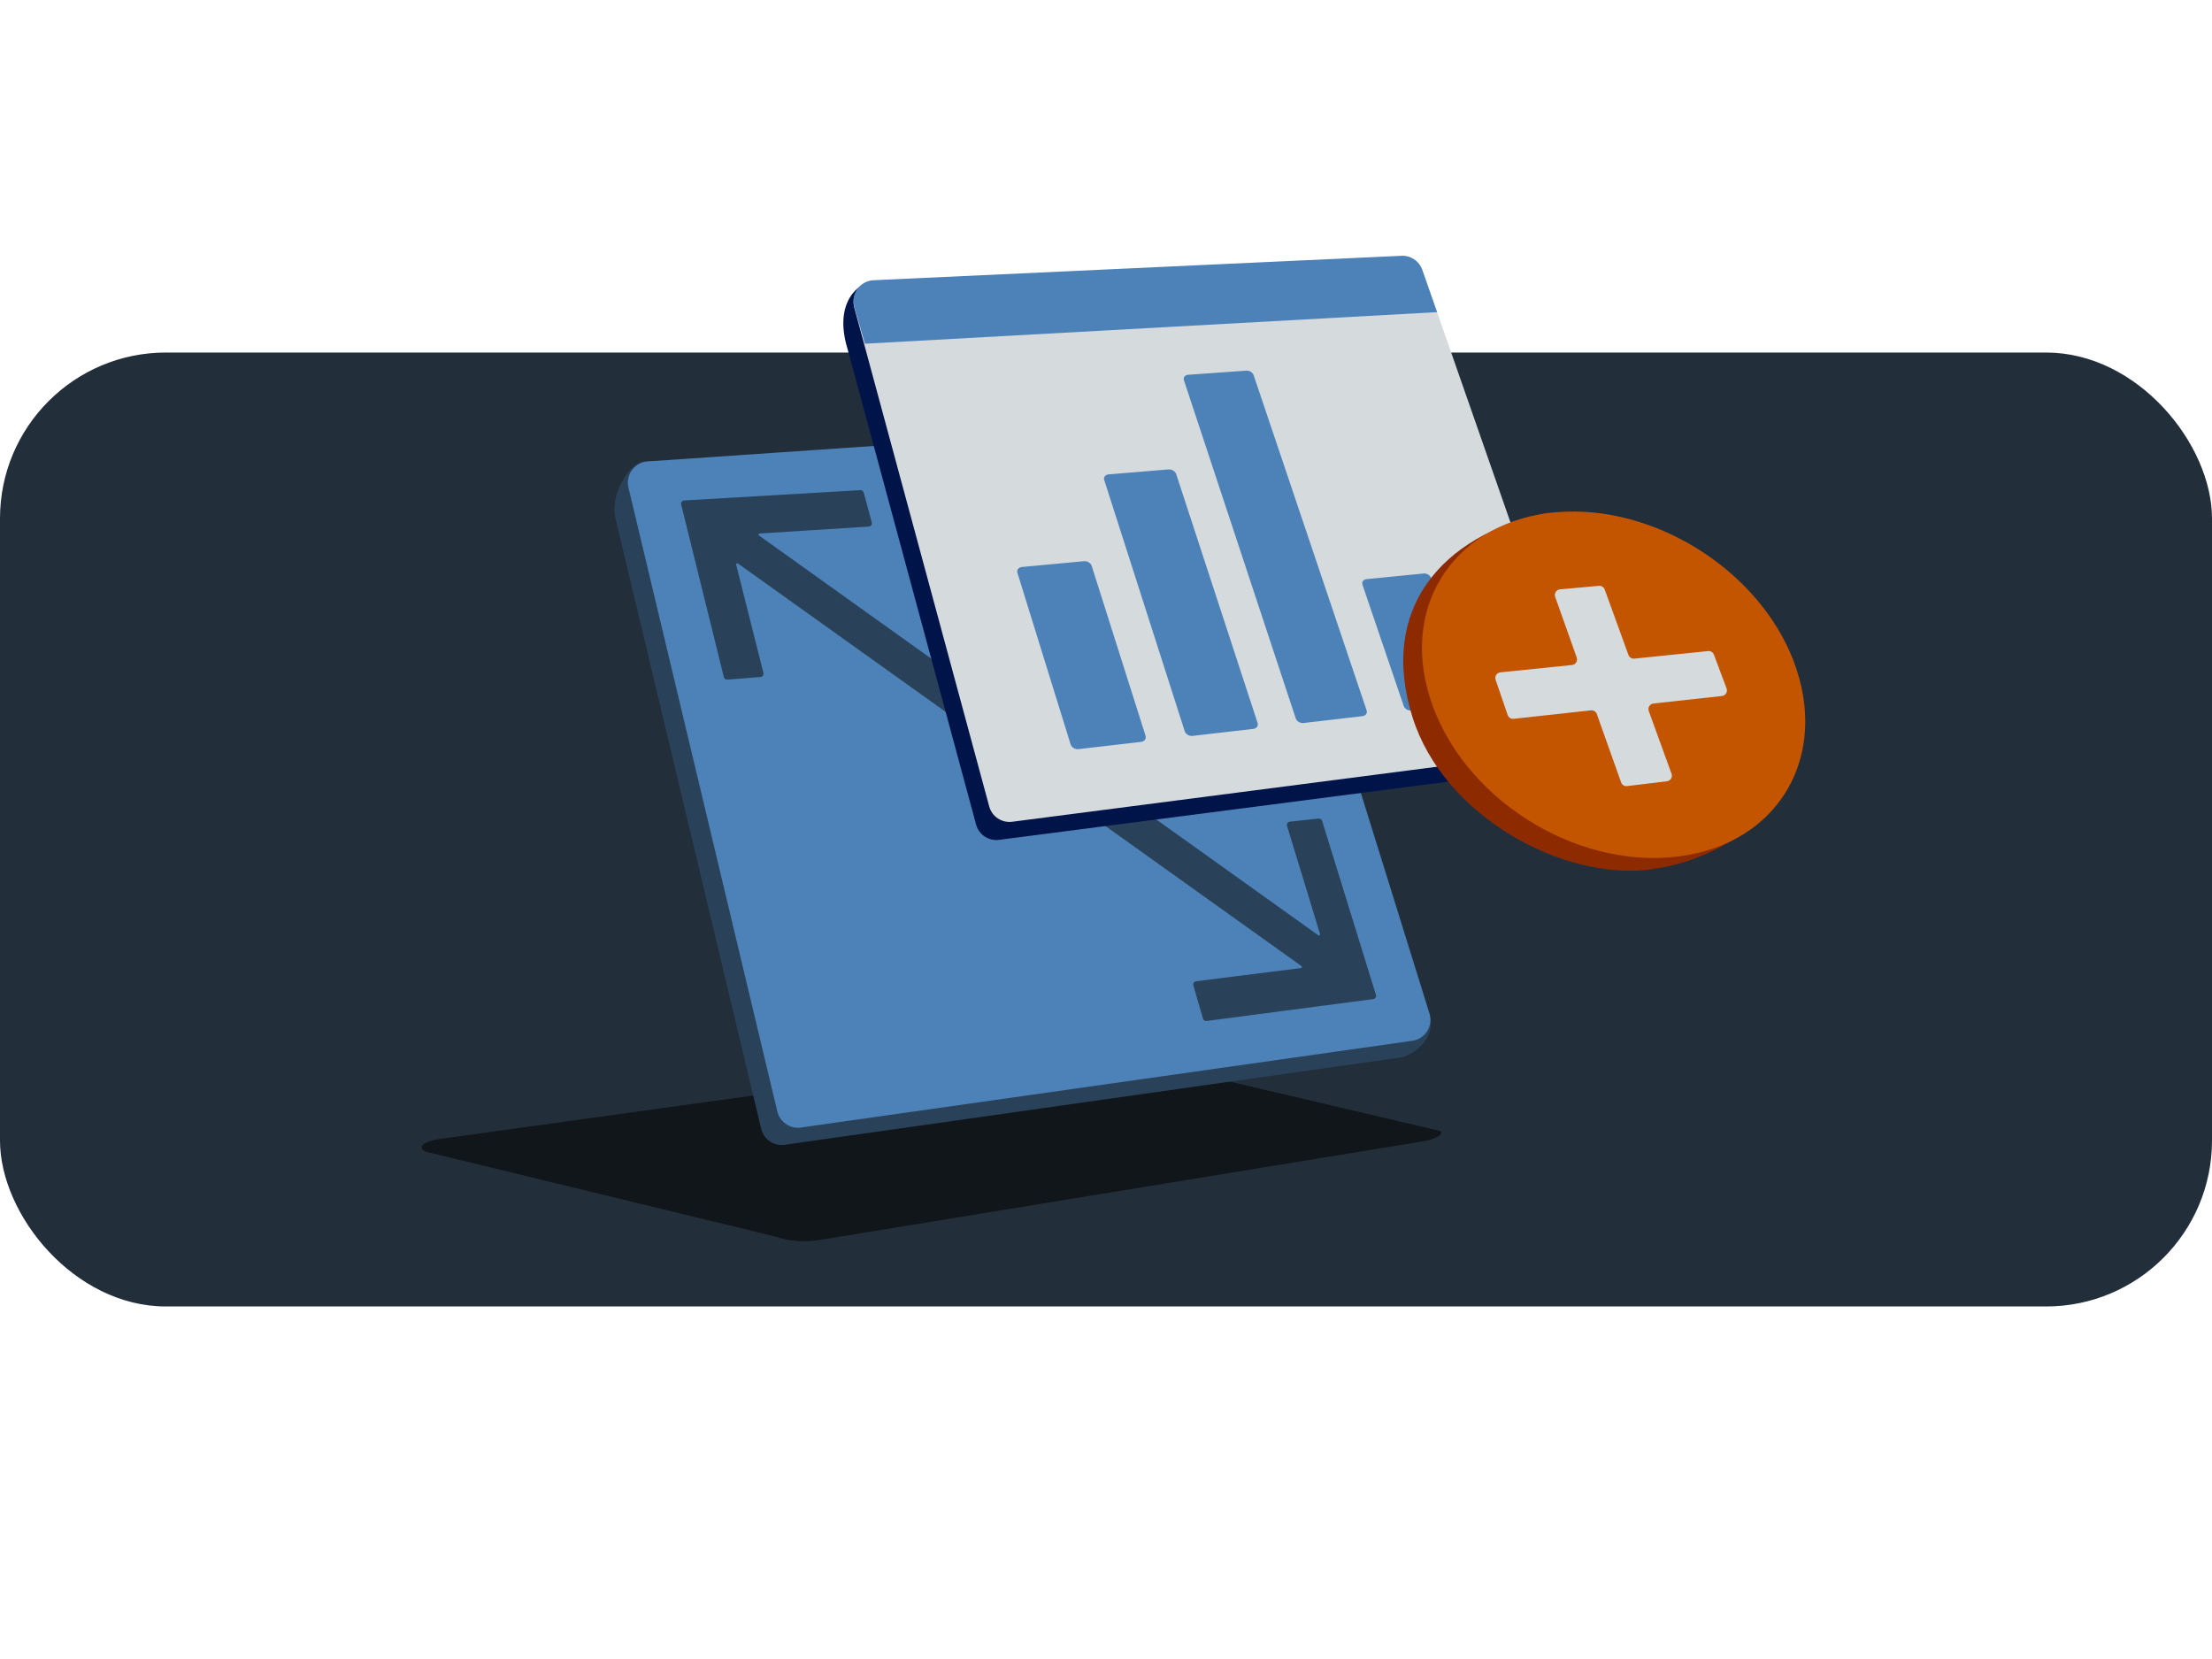 <svg width="320" height="240" viewBox="0 0 320 240" fill="none" xmlns="http://www.w3.org/2000/svg">
<rect y="51" width="320" height="138" rx="24" fill="#222F3B"/>
<path d="M208.208 163.579L157.886 151.768C157.765 151.731 157.644 151.712 157.523 151.74L64.357 164.669C60.798 165.079 60.462 166.076 61.543 166.598L111.967 178.838C114.157 179.583 116.486 179.76 118.76 179.35L205.04 165.247C208.329 164.809 208.99 163.831 208.208 163.579Z" fill="#101619"/>
<path d="M178.501 65.687L206.932 147.351C207.539 150.469 204.24 152.851 202.298 153.017L113.359 165.634C111.843 165.763 110.458 164.76 110.111 163.273L89.006 74.839C88.255 71.201 91.28 66.842 93.192 66.755L175.426 63.507C176.826 63.442 178.097 64.337 178.501 65.687Z" fill="#2A4259"/>
<path d="M180.839 63.19L206.802 146.644C207.365 148.513 206.073 150.426 204.124 150.592L115.697 163.137C114.181 163.267 112.796 162.263 112.449 160.777L90.911 70.516C90.471 68.647 91.842 66.843 93.762 66.749L177.764 61.003C179.164 60.938 180.435 61.833 180.839 63.183V63.19Z" fill="#4D82B8"/>
<path d="M124.957 71.262L126.117 75.583C126.198 75.873 125.988 76.163 125.69 76.179L109.883 77.179C109.73 77.187 109.674 77.38 109.803 77.469L190.716 135.304C190.845 135.393 191.006 135.272 190.966 135.127L186.186 119.473C186.097 119.191 186.291 118.893 186.589 118.861L190.756 118.417C190.982 118.393 191.192 118.53 191.264 118.748L199.051 143.921C199.139 144.203 198.954 144.494 198.656 144.534L174.546 147.702C174.312 147.734 174.095 147.589 174.03 147.363L172.636 142.559C172.555 142.277 172.741 141.995 173.031 141.954L188.201 140.044C188.346 140.028 188.394 139.835 188.274 139.754L106.748 81.515C106.627 81.427 106.465 81.54 106.498 81.685L110.439 97.347C110.512 97.629 110.31 97.911 110.02 97.935L105.216 98.322C104.982 98.338 104.773 98.185 104.716 97.959L98.542 72.987C98.469 72.697 98.679 72.415 98.977 72.399L124.465 70.907C124.691 70.891 124.892 71.044 124.949 71.262L124.957 71.262Z" fill="#2A4259"/>
<path d="M122.603 50.452L141.21 119.299C141.609 120.751 143.018 121.691 144.52 121.499L223.262 111.298C227.924 110.116 229.255 106.358 228.622 104.543L203.907 41.782C203.459 40.5 202.213 39.675 200.861 39.76L126.276 40.707C124.361 40.828 120.517 43.582 122.603 50.459V50.452Z" fill="#00144A"/>
<path d="M123.586 44.509L143.111 116.681C143.509 118.133 144.919 119.073 146.421 118.881L226.159 108.552C228.067 108.303 229.263 106.367 228.629 104.552L205.801 39.157C205.353 37.875 204.107 37.05 202.754 37.135L126.312 40.68C124.397 40.801 123.073 42.652 123.586 44.502V44.509Z" fill="#D5DADD"/>
<path d="M207.898 45.156L205.748 39.026C205.3 37.746 204.055 36.921 202.703 37.006L126.315 40.541C124.394 40.662 123.078 42.512 123.583 44.368L125.129 49.723L207.891 45.156H207.898Z" fill="#4D82B8"/>
<path d="M169.059 67.907L160.373 68.627C159.897 68.669 159.613 69.033 159.744 69.445L171.389 105.781C171.527 106.214 172.036 106.517 172.519 106.461L181.317 105.442C181.793 105.386 182.07 104.995 181.926 104.569L170.154 68.581C170.024 68.175 169.529 67.872 169.059 67.914L169.059 67.907Z" fill="#4D82B8"/>
<path d="M205.957 82.965L197.68 83.782C197.225 83.831 196.968 84.194 197.106 84.606L203.067 102.123C203.212 102.542 203.7 102.838 204.155 102.783L212.478 101.812C212.933 101.757 213.183 101.38 213.038 100.968L207.024 83.618C206.887 83.213 206.405 82.916 205.957 82.965Z" fill="#4D82B8"/>
<path d="M156.809 81.186L147.842 82.021C147.345 82.07 147.054 82.448 147.185 82.874L154.882 107.686C155.02 108.126 155.536 108.436 156.032 108.373L165.079 107.322C165.568 107.266 165.859 106.868 165.721 106.435L157.932 81.866C157.801 81.447 157.299 81.144 156.809 81.186Z" fill="#4D82B8"/>
<path d="M180.293 53.619L171.874 54.218C171.412 54.253 171.141 54.603 171.272 55.002L187.449 103.923C187.587 104.349 188.088 104.645 188.557 104.596L197.115 103.601C197.577 103.546 197.84 103.162 197.696 102.743L181.36 54.28C181.229 53.881 180.748 53.592 180.293 53.619Z" fill="#4D82B8"/>
<path d="M257.781 115.339C257.781 115.339 251.3 124.145 238.712 125.78C226.123 127.416 208.856 118.098 204.344 103.763C199.442 88.184 208.411 77.508 223.738 74.186C237.77 73.067 257.781 115.339 257.781 115.339Z" fill="#8D2A00"/>
<path d="M259.483 95.671C264.694 109.313 257.39 122.132 242.686 123.915C227.622 125.741 211.367 115.261 206.856 100.919C202.496 87.067 210.956 75.237 225.305 74.09C239.337 72.971 254.445 82.462 259.49 95.664L259.483 95.671Z" fill="#C35500"/>
<path d="M247.944 94.712C247.814 94.365 247.467 94.15 247.1 94.188L236.427 95.282C236.056 95.32 235.707 95.101 235.579 94.75L232.145 85.282C232.019 84.935 231.675 84.716 231.306 84.749L225.675 85.26C225.146 85.308 224.804 85.842 224.981 86.343L228.098 95.121C228.275 95.618 227.939 96.149 227.414 96.203L217.05 97.266C216.529 97.32 216.193 97.844 216.363 98.339L218.109 103.443C218.232 103.804 218.589 104.03 218.968 103.989L230.15 102.762C230.525 102.721 230.879 102.943 231.006 103.298L234.519 113.186C234.646 113.545 235.005 113.767 235.383 113.721L241.147 113.022C241.667 112.959 241.993 112.428 241.814 111.936L238.52 102.859C238.34 102.363 238.672 101.829 239.196 101.772L249.103 100.687C249.631 100.63 249.963 100.09 249.777 99.593L247.944 94.712Z" fill="#D5DADD"/>
</svg>
